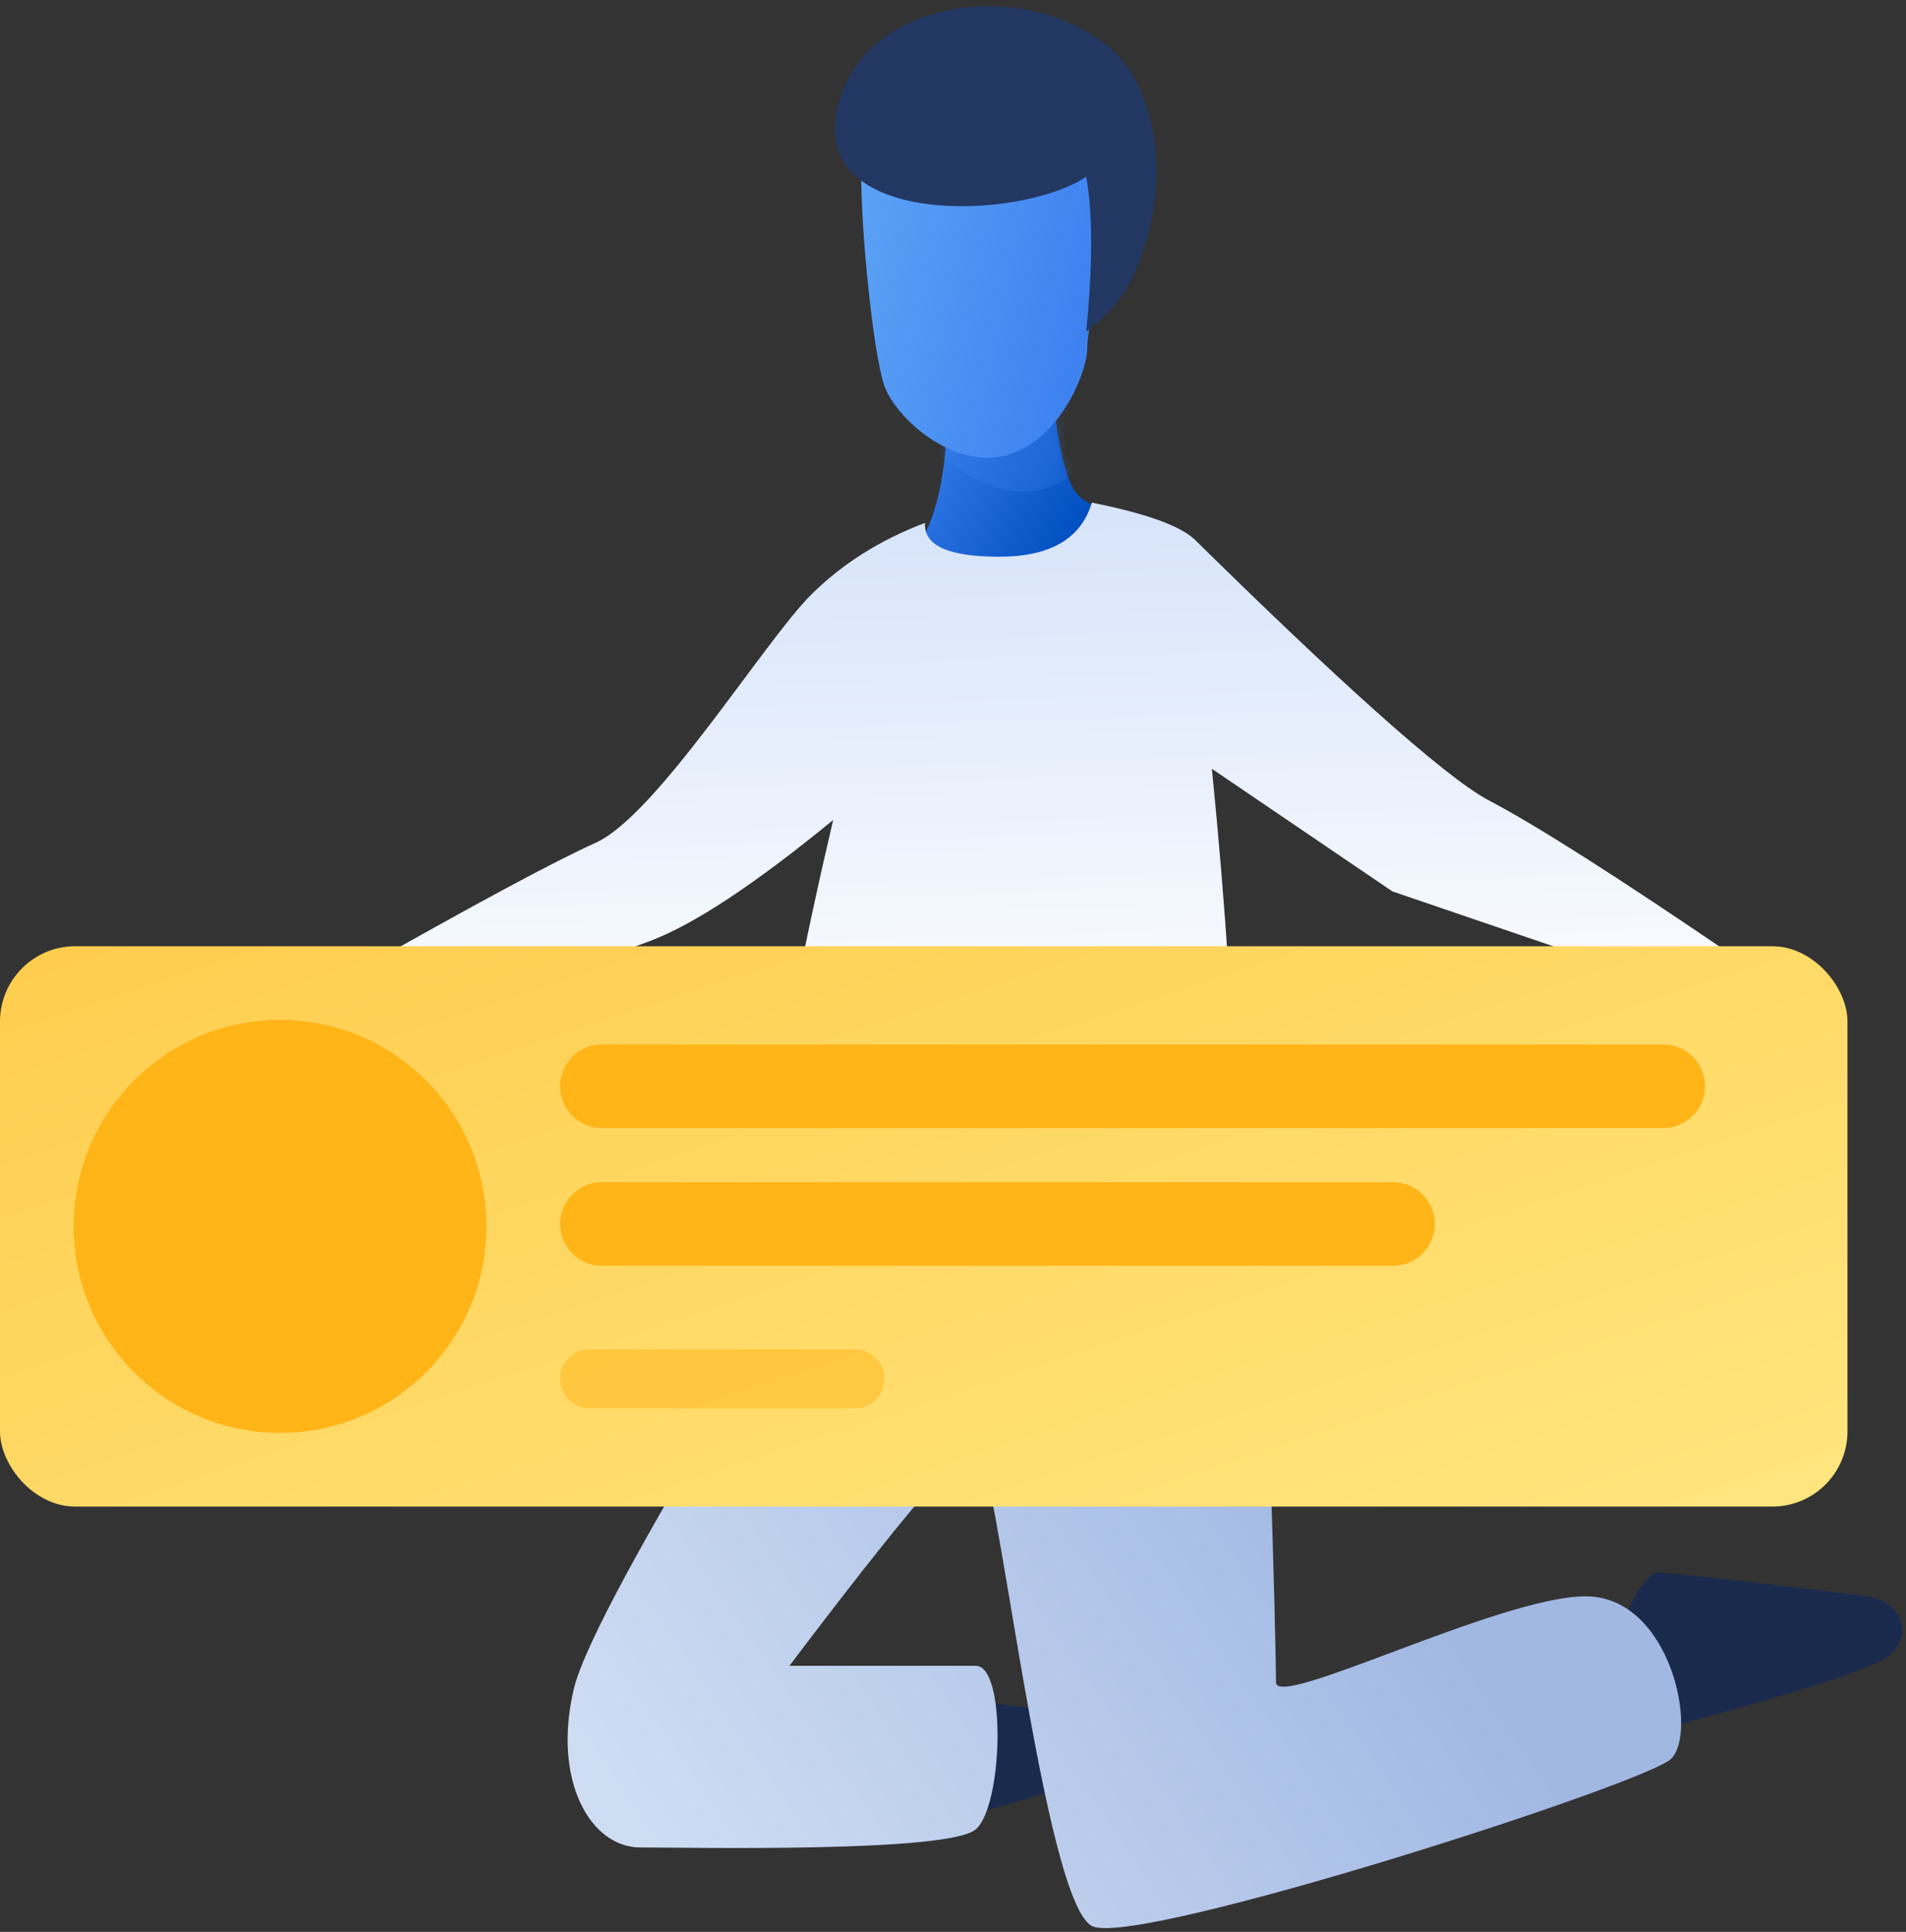 <?xml version="1.0" encoding="UTF-8"?>
<svg width="228px" height="231px" viewBox="0 0 228 231" version="1.1" xmlns="http://www.w3.org/2000/svg" xmlns:xlink="http://www.w3.org/1999/xlink">
    <rect x="0" y="0" width="228" height="231" fill="#333333" stroke="none"/>
    <!-- Generator: Sketch 52.2 (67145) - http://www.bohemiancoding.com/sketch -->
    <title>elements / chatman</title>
    <desc>Created with Sketch.</desc>
    <defs>
        <linearGradient x1="50%" y1="62.673%" x2="0%" y2="18.354%" id="linearGradient-1">
            <stop stop-color="#004EC0" offset="0%"></stop>
            <stop stop-color="#3D82F0" offset="100%"></stop>
        </linearGradient>
        <path d="M1.302,20.9 C4.21,17.51 5.317,10.637 5.317,4.284 C5.317,0.049 9.491,-1.019 17.838,1.08 C18.446,7.488 19.34,11.662 20.519,13.6 C22.288,16.508 30.477,17.479 30.477,17.479 C30.477,17.479 16.119,50.457 9.679,45.608 C3.239,40.759 -1.607,24.289 1.302,20.9 Z" id="path-2"></path>
        <linearGradient x1="-72.71%" y1="37.781%" x2="78.926%" y2="80.517%" id="linearGradient-4">
            <stop stop-color="#70B8F9" offset="0%"></stop>
            <stop stop-color="#3D82F0" offset="100%"></stop>
        </linearGradient>
        <linearGradient x1="3.145%" y1="78.543%" x2="69.943%" y2="44.912%" id="linearGradient-5">
            <stop stop-color="#CFDDF3" offset="0%"></stop>
            <stop stop-color="#A1B8E3" offset="100%"></stop>
        </linearGradient>
        <linearGradient x1="46.129%" y1="71.996%" x2="42.382%" y2="0%" id="linearGradient-6">
            <stop stop-color="#FFFFFF" offset="0%"></stop>
            <stop stop-color="#D6E3FA" offset="100%"></stop>
        </linearGradient>
        <linearGradient x1="124.648%" y1="90.778%" x2="9.822%" y2="-15.3%" id="linearGradient-7">
            <stop stop-color="#FFE883" offset="0%"></stop>
            <stop stop-color="#FECC4C" offset="100%"></stop>
        </linearGradient>
    </defs>
    <g id="elements-/-chatman" stroke="none" stroke-width="1" fill="none" fill-rule="evenodd">
        <g id="Group-2">
            <g id="person-on-top" transform="translate(41.97, 0)">
                <g id="neck" transform="translate(66, 45)">
                    <mask id="mask-3" fill="white">
                        <use xlink:href="#path-2"></use>
                    </mask>
                    <use fill="url(#linearGradient-1)" xlink:href="#path-2"></use>
                    <path d="M3.087,8.387 C9.775,14.01 15.3,15.241 19.664,12.081 C24.028,8.922 24.028,5.31 19.664,1.246 L3.087,8.387 Z" id="shadow" fill="#3D82F0" style="mix-blend-mode: multiply;" opacity="0.5" mask="url(#mask-3)"></path>
                </g>
                <path d="M61.05,21.016 C61.05,27.893 62.46,41.859 63.747,45.915 C65.035,49.971 72.208,56.331 78.633,54.375 C85.058,52.418 88.088,44.26 88.088,41.695 C88.088,39.985 88.85,35.852 90.376,29.298 C92.311,20.443 91.548,16.015 88.088,16.015 C82.897,16.015 61.05,14.138 61.05,21.016 Z" id="face" fill="url(#linearGradient-4)"></path>
                <path d="M87.969,21.135 C79.995,26.416 55.478,27.157 58.076,13.462 C60.673,-0.233 80.724,-3.091 91.141,6.011 C95.667,9.965 99,21.135 93.526,33.109 C92.391,35.59 90.539,37.77 87.969,39.648 C88.751,31.663 88.751,25.492 87.969,21.135 Z" id="hair" fill="#223762"></path>
                <path d="M157.755,206.545 C160.995,205.505 182.012,200.187 184.35,197.694 C186.688,195.2 185.671,191.488 181.19,190.867 C176.71,190.247 158.14,188.036 156.336,188.036 C154.533,188.036 150.701,195.106 151.701,200.172 C152.701,205.237 154.514,207.585 157.755,206.545 Z" id="shoe" fill="#192A4D"></path>
                <path d="M71.479,217.742 C74.053,216.916 90.746,212.692 92.603,210.711 C94.46,208.731 93.652,205.782 90.094,205.289 C86.535,204.796 71.785,203.04 70.352,203.04 C68.919,203.04 65.876,208.656 66.67,212.68 C67.464,216.703 68.905,218.568 71.479,217.742 Z" id="shoe" fill="#192A4D"></path>
                <path d="M62.272,139.345 C59.832,143.674 29.214,191.08 26.656,202.003 C24.099,212.927 28.664,220.9 34.622,220.9 C40.581,220.9 71.504,221.558 74.758,218.733 C78.012,215.908 78.429,199.182 74.758,199.182 C72.31,199.182 64.879,199.182 52.465,199.182 C65.739,181.628 73.169,172.85 74.758,172.85 C77.14,172.85 82.802,228.12 88.807,230.365 C94.813,232.609 154.623,213.373 157.904,210.327 C161.185,207.281 157.926,190.872 147.707,190.872 C137.488,190.872 110.671,204.478 110.671,201.161 C110.671,197.845 109.665,151.472 107.671,141.931 C105.678,132.39 64.711,135.016 62.272,139.345 Z" id="jeans" fill="url(#linearGradient-5)"></path>
                <path d="M136.121,95.7 C130.708,92.862 116.989,80.307 101,64.568 C99.302,62.897 95.182,61.408 88.639,60.101 C87.355,64.413 83.661,66.568 77.559,66.568 C71.456,66.568 68.497,65.22 68.681,62.523 C63.34,64.54 58.806,67.396 55.079,71.09 C49.488,76.633 36.635,97.464 29.277,100.775 C24.371,102.982 14.637,108.214 0.075,116.472 L13.064,119.995 C22.872,117.008 30.418,114.527 35.7,112.552 C40.983,110.576 48.315,105.74 57.698,98.042 C50.67,127.877 48.718,145.149 51.839,149.86 C56.521,156.926 97.887,156.039 103,149.86 C106.409,145.741 106.409,126.429 103,91.924 L124.587,106.584 L148.344,114.684 L165.737,114.552 C151.713,104.984 141.841,98.7 136.121,95.7 Z" id="shirt" fill="url(#linearGradient-6)"></path>
            </g>
            <g id="yellow-comment" transform="translate(0, 113.14)">
                <rect id="Rectangle-16" fill="url(#linearGradient-7)" x="0" y="0" width="221" height="67.005" rx="9"></rect>
                <circle id="Oval-Copy-2" fill="#FFB417" cx="33.503" cy="33.503" r="24.686"></circle>
                <path d="M72.001,11.755 L198.959,11.755 C201.718,11.755 203.955,13.992 203.955,16.751 L203.955,16.751 C203.955,19.511 201.718,21.747 198.959,21.747 L72.001,21.747 C69.242,21.747 67.005,19.511 67.005,16.751 L67.005,16.751 C67.005,13.992 69.242,11.755 72.001,11.755 Z" id="Rectangle" fill="#FFB417"></path>
                <path d="M72.001,28.213 L166.632,28.213 C169.391,28.213 171.628,30.45 171.628,33.209 L171.628,33.209 C171.628,35.968 169.391,38.205 166.632,38.205 L72.001,38.205 C69.242,38.205 67.005,35.968 67.005,33.209 L67.005,33.209 C67.005,30.45 69.242,28.213 72.001,28.213 Z" id="Rectangle-Copy" fill="#FFB417"></path>
                <path d="M70.532,48.197 L102.271,48.197 C104.219,48.197 105.798,49.776 105.798,51.723 L105.798,51.723 C105.798,53.671 104.219,55.25 102.271,55.25 L70.532,55.25 C68.584,55.25 67.005,53.671 67.005,51.723 L67.005,51.723 C67.005,49.776 68.584,48.197 70.532,48.197 Z" id="Rectangle-Copy-2" fill="#FFB417" opacity="0.5"></path>
            </g>
        </g>
    </g>
</svg>